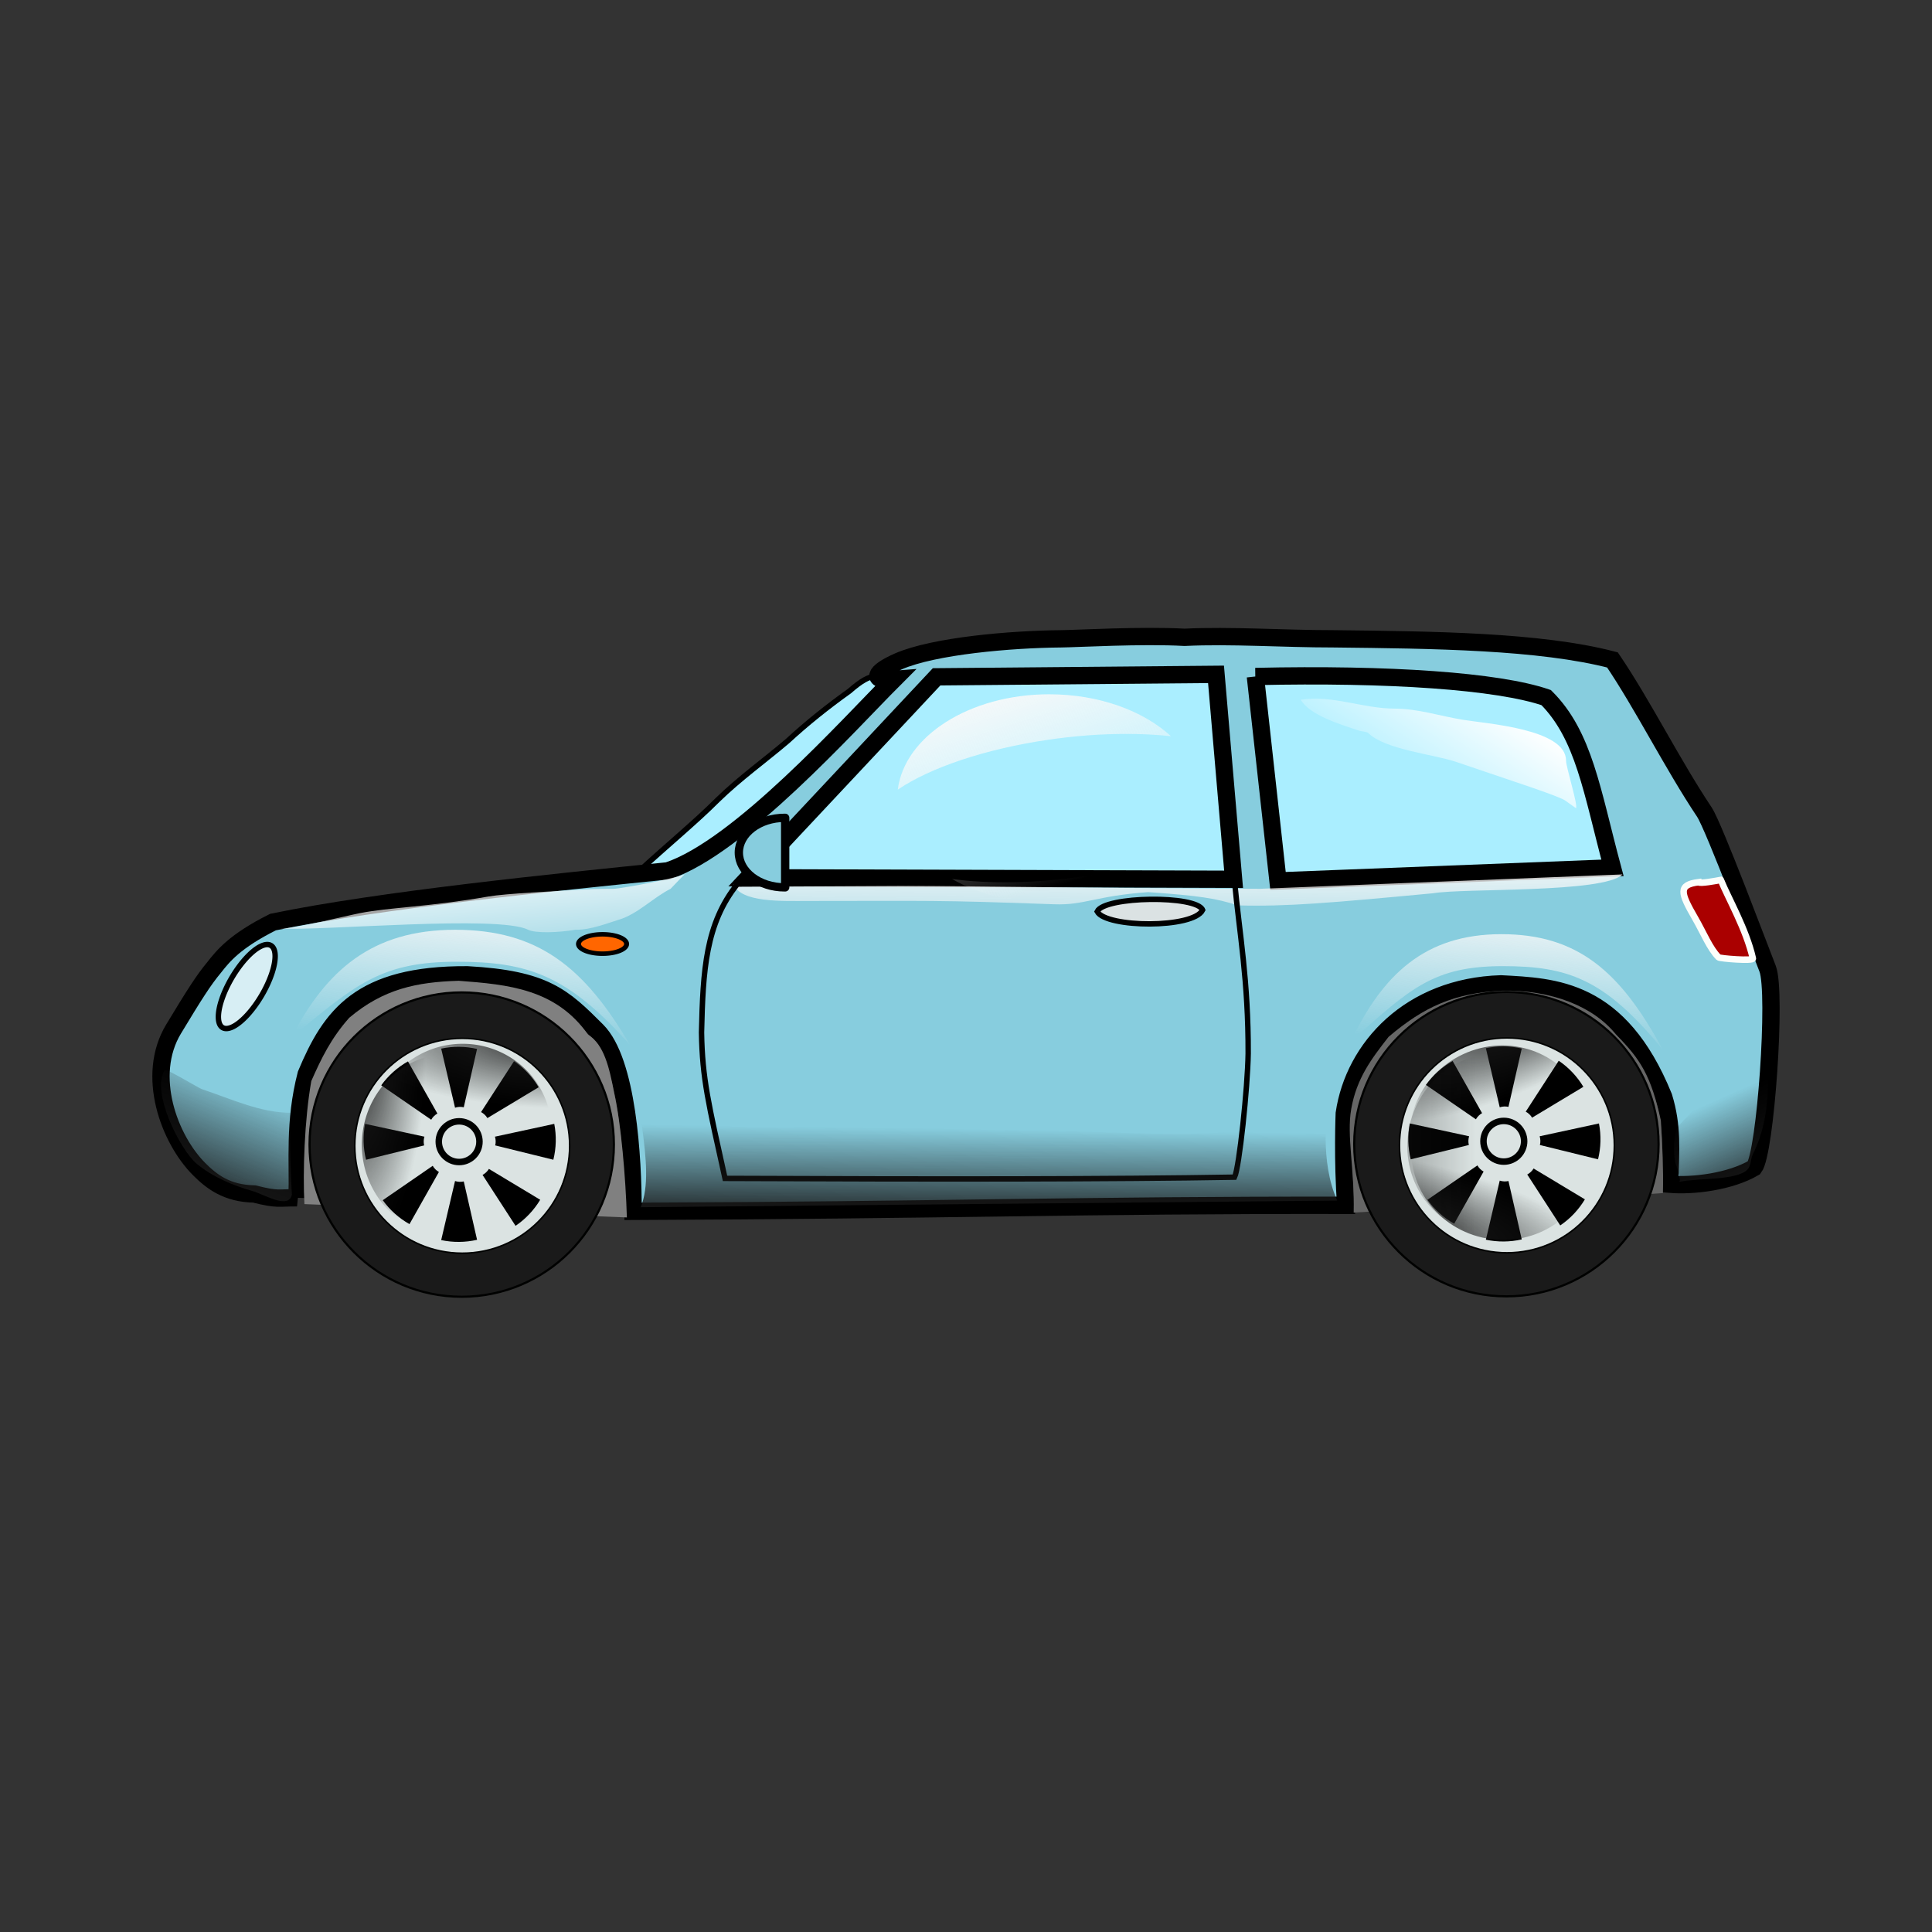 <svg:svg xmlns:dc="http://purl.org/dc/elements/1.1/" xmlns:ns1="http://www.w3.org/1999/xlink" xmlns:ns3="http://creativecommons.org/ns#" xmlns:rdf="http://www.w3.org/1999/02/22-rdf-syntax-ns#" xmlns:svg="http://www.w3.org/2000/svg" height="474.895" id="svg27542" version="1.1" viewBox="71.047 -5.687 474.895 474.895" width="474.895">
  <svg:rect x="71.047" y="-5.687" width="474.895" height="474.895" fill="#333333" stroke="none"/>
  <svg:defs id="defs27544">
    <svg:linearGradient id="linearGradient4484">
      <svg:stop id="stop4486" offset="0" stop-color="#1a1a1a" />
      <svg:stop id="stop4488" offset="1" stop-color="#1a1a1a" stop-opacity="0" />
    </svg:linearGradient>
    <svg:radialGradient cx="668.77" cy="402.36" gradientTransform="matrix(-2.405 -.035 .012 -.796 2277.4 736.54)" gradientUnits="userSpaceOnUse" id="radialGradient27347" r="21.875" ns1:href="#linearGradient4484" />
    <svg:linearGradient gradientUnits="userSpaceOnUse" id="linearGradient27361" x1="635.72" x2="650.01" y1="350.05" y2="411.11" ns1:href="#linearGradient4484" />
    <svg:linearGradient id="linearGradient27187">
      <svg:stop id="stop27189" offset="0" stop-color="#f9f9f9" />
      <svg:stop id="stop27191" offset="1" stop-color="#f9f9f9" stop-opacity="0" />
    </svg:linearGradient>
    <svg:linearGradient gradientTransform="matrix(1.175 0 0 1 -1892.8 -225.53)" gradientUnits="userSpaceOnUse" id="linearGradient27973" x1="1881.8" x2="1899.5" y1="387.09" y2="435.19">
      <svg:stop id="stop27266" offset="0" stop-color="#f9f9f9" />
      <svg:stop id="stop27268" offset="1" stop-color="#f9f9f9" stop-opacity="0" />
    </svg:linearGradient>
    <svg:linearGradient gradientTransform="matrix(1.196 0 0 1 -2397.4 -272)" gradientUnits="userSpaceOnUse" id="linearGradient27976" x1="2157.6" x2="2154.9" y1="487.39" y2="521.9" ns1:href="#linearGradient27187" />
    <svg:linearGradient gradientTransform="matrix(1.102 0 0 1 -1937.9 -270.91)" gradientUnits="userSpaceOnUse" id="linearGradient27979" x1="2157.6" x2="2154.9" y1="487.39" y2="521.9" ns1:href="#linearGradient27187" />
    <svg:linearGradient gradientTransform="translate(-1715.7 -270.91)" gradientUnits="userSpaceOnUse" id="linearGradient27982" x1="1902.7" x2="1906" y1="475.15" y2="509.39">
      <svg:stop id="stop27174" offset="0" stop-color="#fff" />
      <svg:stop id="stop27176" offset="1" stop-color="#fff" stop-opacity="0" />
    </svg:linearGradient>
    <svg:linearGradient gradientTransform="translate(-1715.7 -270.91)" gradientUnits="userSpaceOnUse" id="linearGradient27985" x1="2154.1" x2="2135.4" y1="437.37" y2="466.44">
      <svg:stop id="stop27164" offset="0" stop-color="#fff" />
      <svg:stop id="stop27166" offset="1" stop-color="#fff" stop-opacity="0" />
    </svg:linearGradient>
    <svg:linearGradient gradientTransform="translate(-1715.7 -270.91)" gradientUnits="userSpaceOnUse" id="linearGradient27988" x1="2216.5" x2="2205.9" y1="560.73" y2="536.82">
      <svg:stop id="stop27146" offset="0" stop-color="#1a1a1a" />
      <svg:stop id="stop27148" offset="1" stop-color="#1a1a1a" stop-opacity="0" />
    </svg:linearGradient>
    <svg:linearGradient gradientTransform="translate(-1715.7 -270.91)" gradientUnits="userSpaceOnUse" id="linearGradient27991" x1="2045.4" x2="2045.7" y1="566.3" y2="542.93" ns1:href="#linearGradient4484" />
    <svg:linearGradient gradientTransform="translate(-477.51 -244.44)" gradientUnits="userSpaceOnUse" id="linearGradient28003" x1="600.19" x2="612.28" y1="535.27" y2="505.81" ns1:href="#linearGradient4484" />
    <svg:linearGradient gradientTransform="translate(-1716.8 -286.67)" gradientUnits="userSpaceOnUse" id="linearGradient28008" x1="2072.1" x2="2072" y1="490.77" y2="521.2">
      <svg:stop id="stop27215" offset="0" stop-color="#f9f9f9" />
      <svg:stop id="stop27217" offset="1" stop-color="#f9f9f9" stop-opacity="0" />
    </svg:linearGradient>
  </svg:defs>
  <svg:g id="layer1">
    <svg:g id="g28044">
      <svg:path d="m291.48 160.97-47.776 46.294-16.296 1.852c8.165-7.513 14.493-12.641 19.999-18.147 5.438-5.314 11.788-9.865 17.235-14.51 4.773-4.402 9.872-8.468 15.184-12.26 5.952-5.212 6.863-3.5 11.652-3.228z" fill="#aef" id="path4737" stroke="#000" stroke-width="1.33px" />
      <svg:path d="m144.08 288.74c-4.654-0.051-4.595 0.562-10.541-0.94-6.732-0.132-10.459-3.024-13.532-6.097-7.335-7.335-13.23-22.964-6.296-34.443 5.084-8.417 7.353-12.009 10-15.184 2.169-2.751 5.017-6.397 14.444-11.111 26.33-5.439 68.727-9.709 97.033-12.592 17.592-5.864 44.344-35.826 55.553-47.035-5.644 0.459-5.09-1.737 1.111-4.444 8.756-3.822 27.671-5.449 39.998-5.555 3.841-0.033 19.857-0.961 30.369-0.37 11.486-0.554 23.968 0.37 36.665 0.37 24.304 0.274 50.701 0.535 68.515 5.185 7.481 11.049 14.69 25.554 22.592 37.406 2.376 3.563 14.003 34.638 15.555 38.517 2.245 5.92-0.526 45.299-3.333 48.887-5.945 3.479-15.028 4.55-20.74 4.074 0.231-8.706 0.763-14.096-1.482-21.481-10.87-26.723-26.909-27.073-39.998-27.777-22.354 0.671-36.14 15.735-38.517 31.85 0 0-0.487 11.598 0.37 22.591-65.409-0.097-97.664 1.182-175.18 1.482 0-13.235-1.354-36.908-8.889-44.442-8.337-8.337-12.812-12.667-31.85-13.703-26.364-0.14-33.612 10.072-39.628 24.443-3.069 11.869-1.944 21.377-2.222 30.369z" fill="#87cdde" id="path4739" stroke="#000" stroke-width="4.255" />
      <svg:path d="m254.98 210.07 46.287-49.391 68.684-0.608 4.32 50.378z" fill="#aef" id="path4741" stroke="#000" stroke-width="4.255" />
      <svg:path d="m379.63 160.6 5.555 50.246 82.218-3.211c-5.085-18.958-6.979-32.534-16.296-41.85-11.839-4.062-38.71-5.922-71.478-5.185z" fill="#aef" id="path4743" stroke="#000" stroke-width="4.255" />
      <svg:path d="m366.66 218c-1.45-3.688-24.133-3.434-25.925 0.37 2.184 4.036 23.673 4.204 25.925-0.37z" fill="#dbe2e3" id="path4745" stroke="#000" stroke-width="1.33px" />
      <svg:path d="m433.02 1003.5a3.201 8.802 0 1 1 -6.402 0 3.201 8.802 0 1 1 6.402 0z" fill="#d7eef4" id="path4747" stroke="#000" transform="matrix(1.147 .674 -.674 1.147 315.06 -1203.9)" />
      <svg:path d="m145.88 290.29c27.361 1.013 51.898 2.262 79.258 3.276-0.304-9.904-1.432-23.114-3.131-30.637-1.174-6.135-2.452-11.84-6.394-14.284-7.926-11.242-19.588-12.33-31.801-13.251-10.369 0.299-18.539 2.02-26.921 9.095-4.472 5.048-6.821 9.893-9.325 15.548-1.681 9.524-2.111 22.351-1.687 30.255z" fill="#808080" id="path4751" />
      <svg:g id="g4753" transform="matrix(1.33 0 0 1.33 -448.6 -1072.3)">
        <svg:path d="m504.17 1013.5c0 15.533-12.592 28.125-28.125 28.125s-28.125-12.592-28.125-28.125 12.592-28.125 28.125-28.125 28.125 12.592 28.125 28.125z" fill="#1a1a1a" id="path4755" stroke="#000100" stroke-linecap="round" stroke-linejoin="round" stroke-width=".4" />
        <svg:path d="m504.17 1013.5c0 15.533-12.592 28.125-28.125 28.125s-28.125-12.592-28.125-28.125 12.592-28.125 28.125-28.125 28.125 12.592 28.125 28.125z" fill="#dbe3e2" id="path4757" stroke="#000100" stroke-linecap="round" stroke-linejoin="round" stroke-width=".4" transform="matrix(.706 0 0 .706 140.05 298.19)" />
        <svg:path d="m480.16 1013.8c0 2.077-1.683 3.76-3.76 3.76s-3.76-1.683-3.76-3.76 1.683-3.76 3.76-3.76 3.76 1.683 3.76 3.76z" fill="#dbe3e2" id="path4759" stroke="#000100" stroke-linecap="round" stroke-linejoin="round" stroke-width="1.2" transform="translate(-.836 -.836)" />
        <svg:g id="g4761">
          <svg:path d="m466.11 998.13c-1.951 1.099-3.64 2.611-4.942 4.42l9.238 6.357c0.268-0.473 0.669-0.875 1.142-1.142l-5.438-9.635z" id="path4763" />
          <svg:path d="m478.88 995.82c-2.183-0.499-4.45-0.516-6.63-0.053l2.56 10.918c0.517-0.17 1.083-0.197 1.614-0.077l2.457-10.788z" id="path4765" />
          <svg:path d="m490.27 1002.9c-1.153-1.92-2.712-3.566-4.556-4.817l-6.098 9.411c0.481 0.255 0.893 0.644 1.174 1.11l9.48-5.704z" id="path4767" />
          <svg:path d="m466.39 1028.2c-1.951-1.099-3.64-2.611-4.942-4.42l9.238-6.357c0.268 0.473 0.669 0.875 1.142 1.142l-5.438 9.635z" id="path4769" />
          <svg:path d="m478.88 1031.1c-2.183 0.499-4.45 0.516-6.63 0.053l2.56-10.918c0.517 0.17 1.083 0.197 1.614 0.077l2.457 10.788z" id="path4771" />
          <svg:path d="m490.55 1023.7c-1.153 1.92-2.712 3.566-4.556 4.817l-6.098-9.411c0.481-0.255 0.893-0.644 1.174-1.11l9.48 5.704z" id="path4773" />
          <svg:path d="m492.98 1016.3c0.537-2.174 0.594-4.44 0.169-6.628l-10.961 2.368c0.161 0.519 0.178 1.086 0.049 1.615l10.743 2.646z" id="path4775" />
          <svg:path d="m458.36 1016.3c-0.537-2.174-0.594-4.44-0.169-6.628l10.961 2.368c-0.161 0.519-0.178 1.086-0.049 1.615l-10.743 2.646z" id="path4777" />
        </svg:g>
      </svg:g>
      <svg:path d="m403.79 292.38 76.012-4.795c0.134-5.829-0.108-11.508-0.51-17.868-2.388-10.856-4.928-15-11.052-21.124-5.573-6.989-16.011-10.986-27.93-10.768-11.839 0.565-19.295 3.999-27.95 11.356-4.114 5.29-7.843 10.109-9.179 17.731-1.163 6.636 0.843 14.566 0.608 25.468z" fill="#666" id="path4779" />
      <svg:g id="g4781" transform="matrix(1.33 0 0 1.33 -191.81 -1072.4)">
        <svg:path d="m504.17 1013.5c0 15.533-12.592 28.125-28.125 28.125s-28.125-12.592-28.125-28.125 12.592-28.125 28.125-28.125 28.125 12.592 28.125 28.125z" fill="#1a1a1a" id="path4783" stroke="#000100" stroke-linecap="round" stroke-linejoin="round" stroke-width=".4" />
        <svg:path d="m504.17 1013.5c0 15.533-12.592 28.125-28.125 28.125s-28.125-12.592-28.125-28.125 12.592-28.125 28.125-28.125 28.125 12.592 28.125 28.125z" fill="#dbe3e2" id="path4785" stroke="#000100" stroke-linecap="round" stroke-linejoin="round" stroke-width=".4" transform="matrix(.706 0 0 .706 140.05 298.19)" />
        <svg:path d="m480.16 1013.8c0 2.077-1.683 3.76-3.76 3.76s-3.76-1.683-3.76-3.76 1.683-3.76 3.76-3.76 3.76 1.683 3.76 3.76z" fill="#dbe3e2" id="path4787" stroke="#000100" stroke-linecap="round" stroke-linejoin="round" stroke-width="1.2" transform="translate(-.836 -.836)" />
        <svg:g id="g4789">
          <svg:path d="m466.11 998.13c-1.951 1.099-3.64 2.611-4.942 4.42l9.238 6.357c0.268-0.473 0.669-0.875 1.142-1.142l-5.438-9.635z" id="path4791" />
          <svg:path d="m478.88 995.82c-2.183-0.499-4.45-0.516-6.63-0.053l2.56 10.918c0.517-0.17 1.083-0.197 1.614-0.077l2.457-10.788z" id="path4793" />
          <svg:path d="m490.27 1002.9c-1.153-1.92-2.712-3.566-4.556-4.817l-6.098 9.411c0.481 0.255 0.893 0.644 1.174 1.11l9.48-5.704z" id="path4795" />
          <svg:path d="m466.39 1028.2c-1.951-1.099-3.64-2.611-4.942-4.42l9.238-6.357c0.268 0.473 0.669 0.875 1.142 1.142l-5.438 9.635z" id="path4797" />
          <svg:path d="m478.88 1031.1c-2.183 0.499-4.45 0.516-6.63 0.053l2.56-10.918c0.517 0.17 1.083 0.197 1.614 0.077l2.457 10.788z" id="path4799" />
          <svg:path d="m490.55 1023.7c-1.153 1.92-2.712 3.566-4.556 4.817l-6.098-9.411c0.481-0.255 0.893-0.644 1.174-1.11l9.48 5.704z" id="path4801" />
          <svg:path d="m492.98 1016.3c0.537-2.174 0.594-4.44 0.169-6.628l-10.961 2.368c0.161 0.519 0.178 1.086 0.049 1.615l10.743 2.646z" id="path4803" />
          <svg:path d="m458.36 1016.3c-0.537-2.174-0.594-4.44-0.169-6.628l10.961 2.368c-0.161 0.519-0.178 1.086-0.049 1.615l-10.743 2.646z" id="path4805" />
        </svg:g>
      </svg:g>
      <svg:path d="m251.37 211.7c43.026 0.181 88.281 0.959 129.35 1.087l89.13-3.533c-4.658 4.658-39.021 3.326-46.467 4.62-25.109 2.358-36.168 3.339-48.098 2.989-5.237-1.741-9.697-2.4-22.011-3.261-13.194 0.965-15.609 3.261-23.098 2.989-29.567-1.073-30.081-0.815-60.326-0.815-6.415 0-16.656 0.481-18.478-4.076z" fill="url(#linearGradient28008)" id="path27199" />
      <svg:path d="m374.51 211.01-122.21 0.608c-7.794 9.748-8.461 21.131-8.816 36.481 0.181 11.367 1.73 17.585 5.776 35.873 53 0.226 95.252 0.207 125.25-0.304 1.141-2.281 3.222-22.022 3.344-30.401 0.068-17.879-2.192-29.884-3.344-42.257z" fill="none" id="path4749" stroke="#000" stroke-width="1.33px" />
      <svg:path d="m263.91 195.34c-6.195 0-11.253 3.827-11.253 8.546s5.058 8.546 11.253 8.546c0.048 0 0.09 0 0.138 0v-17.093c-0.048-0-0.09 0-0.138 0z" fill="#87cdde" id="path26511" stroke="#000001" stroke-linecap="round" stroke-linejoin="round" stroke-width="2.045" />
      <svg:path d="m142.8 287.93c-0.358-5.618-0.447-12.51-0.447-18.08 0-0.72 0.255-2.009 0.223-2.009-7.554 0-14.688-3.408-21.875-5.804-0.899-0.3-8.83-5.17-9.152-4.688-3.513 5.27 3.852 19.69 7.812 22.991 3.918 3.265 8.857 5.337 13.616 6.696 3.074 0.878 9.065 4.678 9.822 0.893z" fill="url(#linearGradient28003)" id="path27024" />
      <svg:path d="m672.32 415.85a21.875 21.429 0 1 1 -43.75 0 21.875 21.429 0 1 1 43.75 0z" fill="url(#radialGradient27347)" id="path27034" transform="translate(-465.68 -143.54)" />
      <svg:path d="m672.32 415.85a21.875 21.429 0 1 1 -43.75 0 21.875 21.429 0 1 1 43.75 0z" fill="url(#radialGradient27347)" id="path27044" transform="matrix(1.02 0 0 -1 -478.96 693.73)" />
      <svg:path d="m672.32 415.85a21.875 21.429 0 1 1 -43.75 0 21.875 21.429 0 1 1 43.75 0z" fill="url(#radialGradient27347)" id="path27048" transform="matrix(0 -1.02 1 0 -234.43 939.15)" />
      <svg:path d="m672.32 415.85a21.875 21.429 0 1 1 -43.75 0 21.875 21.429 0 1 1 43.75 0z" fill="url(#radialGradient27347)" id="path27052" transform="matrix(0 -1.02 -1 0 602.4 938.93)" />
      <svg:g id="g27090" transform="translate(-1741.8 -423.63)">
        <svg:path d="m672.32 415.85c0 11.835-9.794 21.429-21.875 21.429s-21.875-9.594-21.875-21.429 9.794-21.429 21.875-21.429 21.875 9.594 21.875 21.429z" fill="url(#radialGradient27347)" id="path27056" transform="matrix(.903 -.474 .465 .885 1400.7 636.83)" />
        <svg:path d="m672.32 415.85c0 11.835-9.794 21.429-21.875 21.429s-21.875-9.594-21.875-21.429 9.794-21.429 21.875-21.429 21.875 9.594 21.875 21.429z" fill="url(#radialGradient27347)" id="path27058" transform="matrix(.225 -.995 -.975 -.22 2444.8 1438.6)" />
        <svg:path d="m672.32 415.85c0 11.835-9.794 21.429-21.875 21.429s-21.875-9.594-21.875-21.429 9.794-21.429 21.875-21.429 21.875 9.594 21.875 21.429z" fill="url(#radialGradient27347)" id="path27062" transform="matrix(-1.005 -.177 .174 -.985 2763.4 1226)" />
        <svg:path d="m672.32 415.85c0 11.835-9.794 21.429-21.875 21.429s-21.875-9.594-21.875-21.429 9.794-21.429 21.875-21.429 21.875 9.594 21.875 21.429z" fill="url(#linearGradient27361)" id="path27084" transform="matrix(.23 -.994 .974 .226 1625.6 1251.8)" />
      </svg:g>
      <svg:path d="m228.54 291.05 171.2-1.63c-4.25-9.398-2.699-22.304-1.902-25 0.836-3.825 2.059-11.226 8.696-17.391 4.716-4.381 12.827-10.041 14.674-13.043-11.719 4.639-19.328 13.113-20.652 15.761-1.114 2.227-7.91 13.919-8.967 16.033-6.534 10.123-40.103 6.783-61.141 6.522-12.598-0.123-27.137-0.492-35.326-0.815-5.163-0.204-16.848-0.465-22.011-0.272-5.863 0.219-11.693 0.412-22.554-0-8.821-2.926-18.389-20.198-21.739-16.848-0.191 4.611-1.352 6.648-0 16.576 1.127 8.274 1.756 15.039-0.272 20.109z" fill="url(#linearGradient27991)" id="path27104" />
      <svg:path d="m483.98 284.8c4.523-0.981 13.84-0.253 16.576-2.989 0.972-0.972 0.673-2.433 1.359-3.804 3.063-6.127 3.804-12.609 3.804-20.652 0-0.359-1.185-11.957-0.543-11.957 0.286 0-0.144 0.559-0.272 0.815-0.673 1.347-0.988 3.705-2.174 4.891-0.951 0.951-4.879 5.411-5.707 7.065-0.841 1.683-3.915 3.1-5.435 4.62-3.273 3.273-5.386 5.658-7.88 8.152-1.39 1.39-1.512 8.118-0.543 10.054 0.167 0.334 1.047 3.804 0.815 3.804-0.362 0 0-0.725 0 0z" fill="url(#linearGradient27988)" id="path27134" />
      <svg:path d="m390.77 166.32c7.903-1.222 15.193 2.174 23.098 2.174 5.617 0 11.112 1.807 16.576 2.717 6.013 1.002 25.543 2.249 25.543 10.054 0 1.62 3.008 11.122 2.446 11.685-0.042 0.042-1.995-1.421-2.717-1.902-1.198-0.799-8.477-3.279-10.054-3.804-5.613-1.871-10.841-3.704-16.848-5.707-5.453-1.818-17.378-2.976-21.467-7.065-0.277-0.277-1.778-0.411-2.174-0.543-4.735-1.578-12.101-3.773-14.402-7.609z" fill="url(#linearGradient27985)" id="path27160" />
      <svg:path d="m139.96 222.57c10.584 0.545 53.588-3.369 60.87 0.272 1.86 0.93 7.653 0.71 11.685 0 3.68 0.132 8.492-1.832 10.598-2.446 4.661-1.359 8.439-5.442 12.772-7.609 0.068-0.034 3.804-4.087 3.804-3.804 0 0.738-15.82 3.804-17.935 3.804-3.001 0-6.017 0.056-9.239 0.272-4.762 0.319-17.117 0.871-21.467 1.63-14.617 2.553-24.281 2.655-31.522 4.076-3.408 0.669-16.023 3.804-19.565 3.804z" fill="url(#linearGradient27982)" id="path27170" />
      <svg:path d="m440.08 223.94c-18.87 0-29.218 10.048-37.046 26.446 14.652-13.117 20.348-18.6 37.483-18.59 15.911 0.01 24.986 3.146 39.167 20.42-10.364-19.208-20.938-28.276-39.604-28.276z" fill="url(#linearGradient27979)" id="path27182" />
      <svg:path d="m182.9 222.86c-20.475 0-31.704 10.048-40.198 26.446 15.899-13.117 22.08-18.6 40.672-18.59 17.265 0.01 27.112 3.146 42.5 20.42-11.246-19.208-22.719-28.276-42.974-28.276z" fill="url(#linearGradient27976)" id="path27195" />
      <svg:path d="m328.95 164.97c-19.546 0-35.58 10.296-37.219 23.438 7.874-5.342 21.292-9.983 37.125-12.281 10.967-1.592 21.373-1.783 30.031-0.844-6.814-6.262-17.685-10.312-29.937-10.312zm31.906 39.031c-6.785 2.46-14.826 4.468-23.656 5.75-11.859 1.721-23.083 1.841-32.125 0.625 6.476 3.705 14.79 5.938 23.875 5.938 13.502 0 25.341-4.936 31.906-12.312z" fill="url(#linearGradient27973)" id="path27262" />
      <svg:path d="m1915.8 416.85a3.668 1.63 0 1 1 -7.337 0 3.668 1.63 0 1 1 7.337 0z" fill="#f60" id="path27279" stroke="#000001" stroke-width=".755" transform="matrix(1.612 0 0 1.46 -2863.2 -382.25)" />
      <svg:path d="m494.03 210.61c1.85 4.528 6.25 12.112 7.88 19.293 0.159 0.699-8.135 0.017-8.424-0.272-2.162-2.162-3.703-6.046-5.707-9.511-3.727-6.444-4.269-8.302 0.815-8.967 0.091 0.453 4.529-0.362 5.435-0.543z" fill="#a00" id="path27283" stroke="#fcfefb" stroke-width="1.6" />
    </svg:g>
  </svg:g>
</svg:svg>